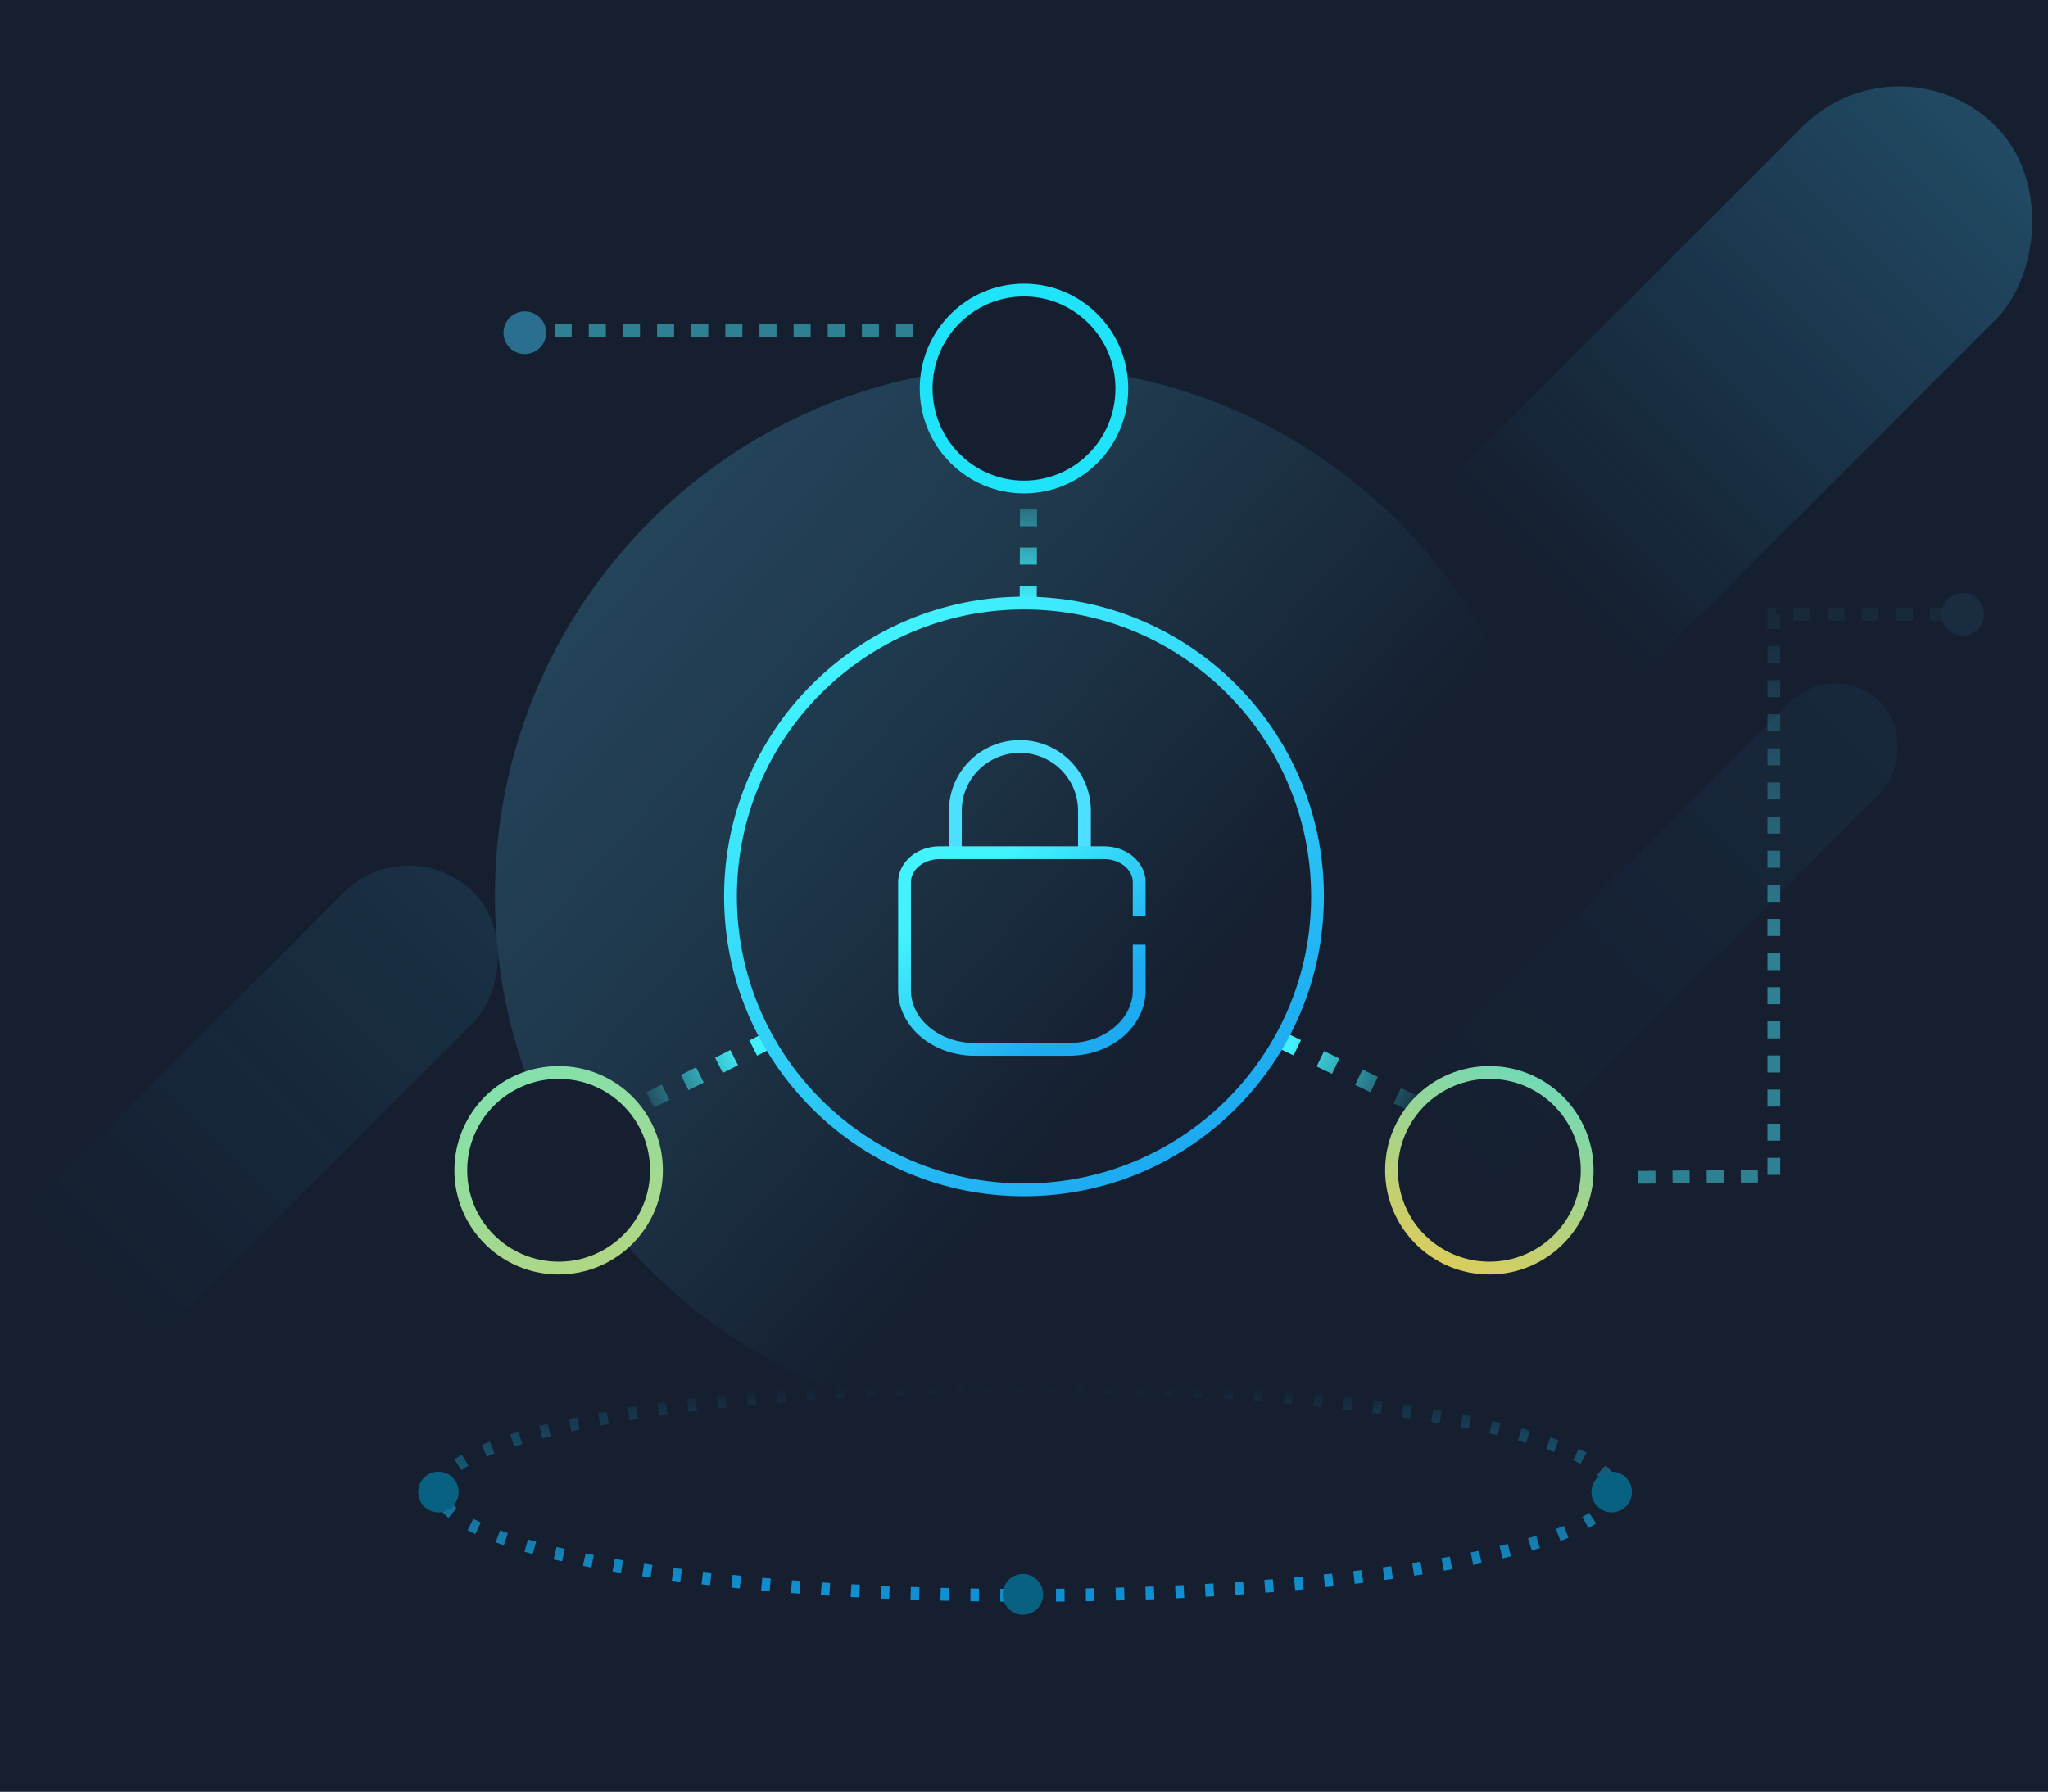 <?xml version="1.0" encoding="UTF-8"?>
<svg width="480px" height="420px" viewBox="0 0 480 420" version="1.1" xmlns="http://www.w3.org/2000/svg" xmlns:xlink="http://www.w3.org/1999/xlink">
    <!-- Generator: Sketch 54.1 (76490) - https://sketchapp.com -->
    <title>零知识证明</title>
    <desc>Created with Sketch.</desc>
    <defs>
        <linearGradient x1="50%" y1="-83.662%" x2="50%" y2="84.428%" id="linearGradient-1">
            <stop stop-color="#5AD8FF" offset="0%"></stop>
            <stop stop-color="#37C3FF" stop-opacity="0" offset="100%"></stop>
        </linearGradient>
        <linearGradient x1="50%" y1="-83.662%" x2="50%" y2="84.428%" id="linearGradient-2">
            <stop stop-color="#5AD8FF" offset="0%"></stop>
            <stop stop-color="#37C3FF" stop-opacity="0" offset="100%"></stop>
        </linearGradient>
        <linearGradient x1="50%" y1="-83.662%" x2="50%" y2="84.428%" id="linearGradient-3">
            <stop stop-color="#5AD8FF" offset="0%"></stop>
            <stop stop-color="#37C3FF" stop-opacity="0" offset="100%"></stop>
        </linearGradient>
        <linearGradient x1="16.086%" y1="114.312%" x2="-171.097%" y2="-53.674%" id="linearGradient-4">
            <stop stop-color="#5ED8FF" stop-opacity="0" offset="0%"></stop>
            <stop stop-color="#151F30" offset="100%"></stop>
        </linearGradient>
        <linearGradient x1="0%" y1="38.499%" x2="100%" y2="61.501%" id="linearGradient-5">
            <stop stop-color="#41F2FD" offset="0%"></stop>
            <stop stop-color="#41F2FD" stop-opacity="0.131" offset="100%"></stop>
        </linearGradient>
        <linearGradient x1="87.129%" y1="37.276%" x2="0%" y2="62.724%" id="linearGradient-6">
            <stop stop-color="#41F2FD" offset="0%"></stop>
            <stop stop-color="#41F2FD" stop-opacity="0.131" offset="100%"></stop>
        </linearGradient>
        <linearGradient x1="0%" y1="100%" x2="0%" y2="0%" id="linearGradient-7">
            <stop stop-color="#41F2FD" offset="0%"></stop>
            <stop stop-color="#41F2FD" stop-opacity="0.131" offset="100%"></stop>
        </linearGradient>
        <linearGradient x1="23.658%" y1="5.313%" x2="80.268%" y2="90.159%" id="linearGradient-8">
            <stop stop-color="#42F3FD" offset="0%"></stop>
            <stop stop-color="#1DAAF1" offset="100%"></stop>
        </linearGradient>
        <linearGradient x1="37.99%" y1="0.016%" x2="76.627%" y2="99.984%" id="linearGradient-9">
            <stop stop-color="#84E1AB" offset="0%"></stop>
            <stop stop-color="#B1D683" offset="100%"></stop>
        </linearGradient>
        <linearGradient x1="17.883%" y1="93.022%" x2="93.019%" y2="-81.054%" id="linearGradient-10">
            <stop stop-color="#DACD5F" offset="0%"></stop>
            <stop stop-color="#1FE3F9" offset="100%"></stop>
        </linearGradient>
        <linearGradient x1="23.658%" y1="18.59%" x2="80.268%" y2="78.227%" id="linearGradient-11">
            <stop stop-color="#42F3FD" offset="0%"></stop>
            <stop stop-color="#1DAAF1" offset="100%"></stop>
        </linearGradient>
        <linearGradient x1="50%" y1="0%" x2="50%" y2="100%" id="linearGradient-12">
            <stop stop-color="#25C3EC" stop-opacity="0" offset="0%"></stop>
            <stop stop-color="#1090D4" offset="100%"></stop>
        </linearGradient>
        <linearGradient x1="60.441%" y1="6.248%" x2="46.127%" y2="58.573%" id="linearGradient-13">
            <stop stop-color="#2E8093" stop-opacity="0.103" offset="0%"></stop>
            <stop stop-color="#2E8093" offset="100%"></stop>
        </linearGradient>
    </defs>
    <g id="零知识证明" stroke="none" stroke-width="1" fill="none" fill-rule="evenodd">
        <rect fill="#151F30" x="0" y="0" width="480" height="420"></rect>
        <g id="Group" fill="#151F30">
            <rect id="Rectangle" x="0" y="0" width="480" height="420"></rect>
        </g>
        <g id="pic" transform="translate(-11, 7)" fill-rule="nonzero">
            <rect id="Rectangle" fill="url(#linearGradient-1)" opacity="0.499" transform="translate(416.206, 85.206) rotate(-315) translate(-416.206, -85.206) " x="384.206" y="-3.294" width="64" height="177" rx="32"></rect>
            <rect id="Rectangle" fill="url(#linearGradient-2)" opacity="0.1" transform="translate(389.186, 220.186) rotate(-315) translate(-389.186, -220.186) " x="374.186" y="131.686" width="30" height="177" rx="15"></rect>
            <rect id="Rectangle" fill="url(#linearGradient-3)" opacity="0.2" transform="translate(68.589, 255.589) rotate(-315) translate(-68.589, -255.589) " x="47.089" y="180.089" width="43" height="151" rx="21.5"></rect>
        </g>
        <g id="ic_gl_64" transform="translate(93, 63)">
            <rect id="Rectangle-13-Copy-4" fill-rule="nonzero" x="0" y="0" width="294" height="294"></rect>
            <path d="M263.519,189.486 C261.227,188.718 258.773,188.302 256.222,188.302 C243.54,188.302 233.259,198.587 233.259,211.273 C233.259,217.974 236.127,224.004 240.701,228.203 C217.965,254.42 184.418,271 147,271 C109.582,271 76.035,254.42 53.299,228.203 C57.873,224.004 60.741,217.974 60.741,211.273 C60.741,198.587 50.46,188.302 37.778,188.302 C35.227,188.302 32.773,188.718 30.481,189.486 C25.641,176.219 23,161.895 23,146.953 C23,86.239 66.6,35.713 124.187,25 C124.088,25.873 124.037,26.76 124.037,27.659 C124.037,40.434 134.318,50.79 147,50.79 C159.682,50.79 169.963,40.434 169.963,27.659 C169.963,26.76 169.912,25.873 169.813,25 C227.4,35.713 271,86.239 271,146.953 C271,161.895 268.359,176.219 263.519,189.486 Z" id="形状结合" stroke="" stroke-width="3" fill="url(#linearGradient-4)" fill-rule="nonzero"></path>
            <g id="Group-5" transform="translate(14, 5)">
                <path d="M193.438,175.885 L226.232,191.613" id="路径" stroke="url(#linearGradient-5)" stroke-width="4" stroke-dasharray="4,6"></path>
                <path d="M73.108,175.885 L41.93,191.613" id="路径-2" stroke="url(#linearGradient-6)" stroke-width="4" stroke-dasharray="4,5"></path>
                <path d="M133.987,73.368 L134.081,46.08" id="路径-3" stroke="url(#linearGradient-7)" stroke-width="4" stroke-dasharray="4,5"></path>
                <ellipse id="合并形状" stroke="url(#linearGradient-8)" stroke-width="3" stroke-linecap="square" fill-rule="nonzero" cx="133" cy="142.15" rx="68.793" ry="68.782"></ellipse>
                <ellipse id="Oval-6-Copy-6" stroke="#1FE3F9" stroke-width="3" fill-rule="nonzero" cx="133" cy="23.087" rx="22.931" ry="23.087"></ellipse>
                <ellipse id="Oval-6-Copy-9" stroke="url(#linearGradient-9)" stroke-width="3" fill-rule="nonzero" cx="23.931" cy="206.347" rx="22.931" ry="22.927"></ellipse>
                <ellipse id="Oval-6-Copy-12" stroke="url(#linearGradient-10)" stroke-width="3" fill-rule="nonzero" cx="242.069" cy="206.347" rx="22.931" ry="22.927"></ellipse>
            </g>
            <g id="Group-19" transform="translate(119, 112)" fill-rule="nonzero" stroke-width="3">
                <path d="M11.917,25.818 L11.917,15.032 C11.917,6.73 18.688,0 27.042,0 C35.395,0 42.167,6.73 42.167,15.032 L42.167,25.818" id="Rectangle-9" stroke="#4DDFFF"></path>
                <path d="M55,47.948 L55,57.169 C55,64.808 47.613,71 38.5,71 L16.5,71 C7.387,71 0,64.808 0,57.169 L0,31.812 C0,27.992 3.694,24.896 8.25,24.896 L46.75,24.896 C51.306,24.896 55,27.992 55,31.812 L55,38.36" id="Rectangle-8" stroke="url(#linearGradient-11)" stroke-linecap="square"></path>
            </g>
        </g>
        <g id="编组-2" transform="translate(98, 325)" fill-rule="nonzero">
            <path d="M142.5,49 C218.439,49 280,38.031 280,24.5 C280,10.969 218.439,0 142.5,0 C66.561,0 5,10.969 5,24.5 C5,38.031 66.561,49 142.5,49 Z" id="椭圆形" stroke="url(#linearGradient-12)" stroke-width="3" stroke-dasharray="2,5"></path>
            <path d="M141.745,53.545 C144.366,53.545 146.491,51.409 146.491,48.773 C146.491,46.137 144.366,44 141.745,44 C139.125,44 137,46.137 137,48.773 C137,51.409 139.125,53.545 141.745,53.545 Z" id="Oval" fill="#096181"></path>
            <path d="M4.745,29.545 C7.366,29.545 9.491,27.409 9.491,24.773 C9.491,22.137 7.366,20 4.745,20 C2.125,20 -3.55271368e-14,22.137 -3.55271368e-14,24.773 C-3.55271368e-14,27.409 2.125,29.545 4.745,29.545 Z" id="Oval复制" fill="#096181"></path>
            <path d="M279.745,29.545 C282.366,29.545 284.491,27.409 284.491,24.773 C284.491,22.137 282.366,20 279.745,20 C277.125,20 275,22.137 275,24.773 C275,27.409 277.125,29.545 279.745,29.545 Z" id="Oval复制-2" fill="#096181"></path>
        </g>
        <g id="编组" transform="translate(118, 73)" fill-rule="nonzero">
            <circle id="Oval" fill="#2A6E90" cx="5" cy="5" r="5"></circle>
            <path d="M96,4.5 L10.111,4.5" id="Path-7" stroke="#2E8093" stroke-width="3" stroke-dasharray="4,4"></path>
        </g>
        <g id="编组复制" transform="translate(384, 139)" fill-rule="nonzero">
            <circle id="Oval" fill="#2A6E90" opacity="0.167" cx="76" cy="5" r="5"></circle>
            <path d="M0,137 L31.743,136.677 L31.743,5 L71.318,5" id="Path-7" stroke="url(#linearGradient-13)" stroke-width="3" stroke-dasharray="4,4"></path>
        </g>
    </g>
</svg>